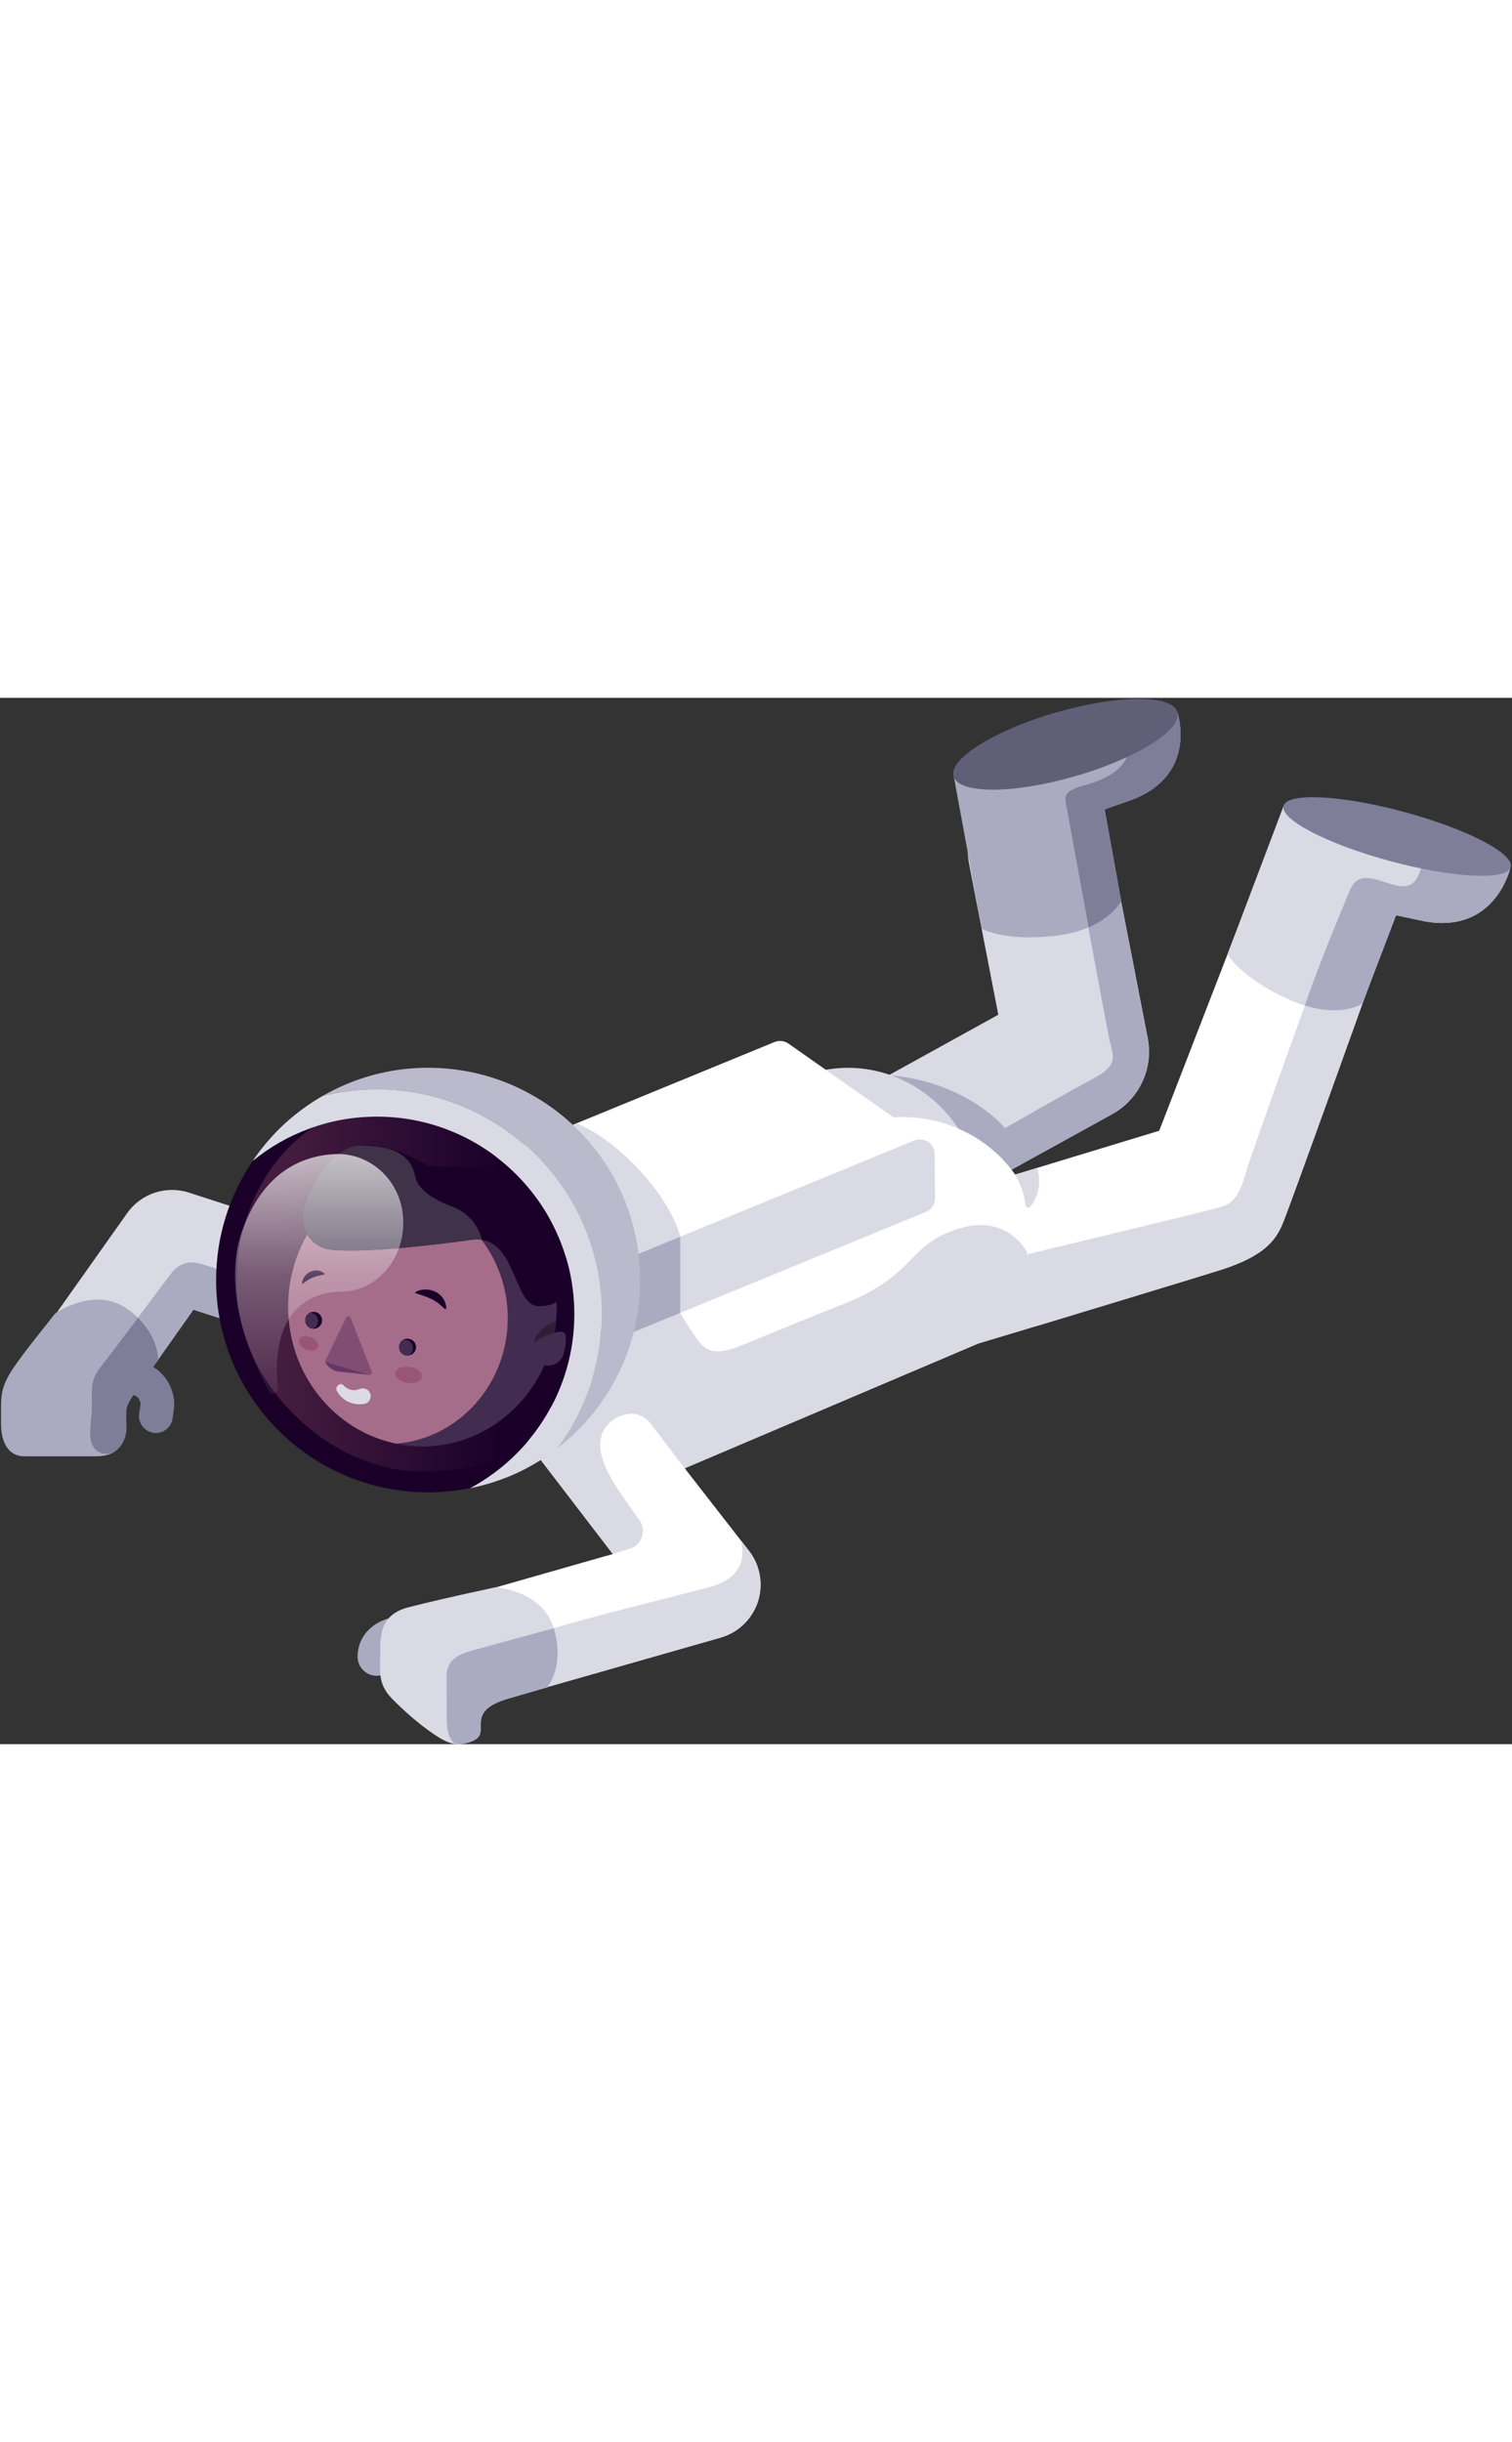         <svg
          width="500px"
          class="astronaut"
          viewBox="0 0 1167 807"
          xmlns="http://www.w3.org/2000/svg"
        >
          <rect x="0" y="0" width="1167" height="807" fill="#333333" stroke="none"/>
          <defs>
            <linearGradient x1="99.997%" y1="50%" x2=".002%" y2="50%" id="a">
              <stop stop-color="#DC818F" stop-opacity="0" offset="22.69%" />
              <stop stop-color="#DC818F" offset="86.98%" />
            </linearGradient>
            <linearGradient
              x1="49.987%"
              y1=".002%"
              x2="49.987%"
              y2="99.977%"
              id="b"
            >
              <stop stop-color="#FFF" offset=".129%" />
              <stop stop-color="#FFF" stop-opacity=".4" offset="50.46%" />
              <stop stop-color="#FFF" stop-opacity=".1" offset="97.9%" />
            </linearGradient>
          </defs>

          <g fill="none" fill-rule="evenodd">
            //leg right
            <g class="leg-right">
              <path
                d="M858.4 321.1L767 371.5l-86.5 47.7c-8.4 4.6-17.5 6.8-26.4 6.8-19.3 0-38.1-10.2-48.1-28.4-14.6-26.5-5-59.9 21.5-74.5L657 307l52.3-28.8 61.2-33.8L748 128.2c-5.8-29.7 13.6-58.5 43.4-64.3 13.3-2.6 26.5-.1 37.5 6.1 13.5 7.6 23.6 20.9 26.8 37.3l30.2 155.4c4.4 23.3-6.6 46.9-27.5 58.4z"
                fill="#DADAE5"
              />
              <path
                d="M858.4 321.1L767 371.5c-23.2-7.8-55.3-19.1-75-26.6-14.7-5.6-28.9-22.1-35.1-37.9l29.1-16c60.8 5.1 89.7 40.9 89.7 40.9s48.3-27.8 68.3-38.3c20-10.5 15-18 12.5-28.9-1.2-5.3-8.8-46.3-16.5-87.6 17.8-7.6 24.4-18.7 25.2-20.1l20.5 105.7c4.6 23.3-6.4 46.9-27.3 58.4z"
                fill="#AAAAC1"
              />
              <path
                d="M873.8 78.6L852.6 86l12.8 70.8s0 .1-.1.2l-9.6-49.7c-3.2-16.4-13.4-29.6-26.8-37.3-9.3 4-6.7 8.8-5.3 16.5.8 4.6 8.7 47.8 16.6 90.5-6.8 2.9-15.2 5.3-25.5 6.5-39.4 4.6-56.9-5.4-56.9-5.4l-22-119.4L878 19.5l30.7-8.5s16.4 47.9-34.9 67.6z"
                fill="#AAAAC1"
              />
              <path
                d="M873.8 78.6L852.6 86l12.8 70.8s-6.2 12.1-25.2 20.3c-7.9-42.8-15.8-86-16.6-90.5-1.6-9-4.9-14 11.1-18.5 41-10.5 37.5-31 36-37l7.5-11.5 30.7-8.5c-.2-.1 16.2 47.8-35.1 67.5z"
                fill="#7E7E99"
              />
              <path
                d="M869.5 45.8c-11.6 5.4-25.2 10.5-40 14.7-47.7 13.8-89.5 13.7-93.5.1-3.7-12.9 28.2-33.4 72.4-47.4 0 0 1.2-.3 2.4-.7 1.5-.5 3-.9 4.5-1.3C863-2.6 904.9-2.6 908.8 11c2.6 9.4-13.4 22.9-39.3 34.8z"
                fill="#5F5F77"
              />
            </g>
            //body
            <g>
              <path
                d="M756.5 387.6c-.9-68.7-67.9-118.7-133.1-97.2-1.6.5 133.1 97.2 133.1 97.2z"
                fill="#DADAE5"
              />
              <path
                d="M755 498l-227 96.3s-34.2-15.1-49-50.1c-22.2-52.4-24.8-133.4 6.9-147.9 11-5.1 22.6-10.3 34.6-15.5 48.7-21.2 103.7-42.7 147.8-53.9 45.7-11.6 91 6.2 115.2 40.8 0 0 6.8 10.3 8.1 23.8 1.3 13.5 10.6 92.3 10.6 92.3L755 498z"
                fill="#FFF"
              />
              <path
                d="M793.6 429s-14.5-31.1-52.3-20c-42 12.3-32.4 35.8-91.2 58.9-21 8.3-49.6 19.9-76.9 31.3v-.1c-22.5 9.6-29.3 3.7-35.3-4.6-7.6-10.6-12.9-20.1-12.9-20.1l-38.7 15.9s-11.6 18.7-4.1 37.2c7.5 18.5 20.5 32.8 20.5 32.8l15 19.9c.8 1.2 1.7 2.5 2.7 3.7l8.1 10.4L755 498l47-14.1-8.4-54.9z"
                fill="#DADAE5"
              />
              <path
                d="M721.7 385.8c.1 4.7-2.7 8.9-7.1 10.7l-194.5 79.9-7.1 2.9-23.2 9.5-4.2 1.7-11.1 4.5c-4.5 1.9-9.5-1.4-9.6-6.3l-.2-34c0-2.2-1.1-4.3-2.9-5.5l-104.7-73.5c-4.5-3.2-3.7-10 1.4-12l50.3-20.7 12.5-5.1 29.7-12.2 7.8-3.2 138.9-57c3.6-1.5 7.7-1 10.9 1.2l108 75.8c3 2.1 4.7 5.5 4.8 9.1l.3 34.2z"
                fill="#FFF"
              />
              <path
                d="M721.7 385.8c.1 4.7-2.7 8.9-7.1 10.7l-204.5 84-26.6 10.9-9.1 3.7c-4.5 1.9-9.5-1.4-9.6-6.3l-.2-34c0-2.2-1.1-4.3-2.9-5.5l3.3 2.3c-4.4-3.2-3.7-10 1.4-12l15.8-6.5 31.8-13 191.7-78.7c3.6-1.5 8-.8 10.9 1.2 2.9 2.1 4.7 5.5 4.8 9.1l.3 34.1z"
                fill="#DADAE5"
              />
              <path
                d="M525 474.4l-41.4 17c1.2-8.2 1.8-16.6 1.8-25.1 0-11.4-1.1-22.4-3.2-33.2l42.8-17.6v58.9z"
                fill="#AAAAC1"
              />
              <path
                d="M481.8 433.3c-9.1-38.2-30.8-71.6-60.5-95.4l23.6-9.7c28.3 10.8 70 51.3 80.2 87.3l-43.3 17.8z"
                fill="#DADAE5"
              />
            </g>
            //leg left
            <g class="leg-left" transform="translate(783 64)">
              <path
                d="M.4 303.7s0 .1 0 0l17.2-5.2 94.1-28.6L171 116.8S191.8 79 240.2 93c5.3 1.5 9.8 3.3 13.8 5.3 32.5 16.4 24.4 46.1 24.4 46.1s-66 184.4-71.5 197.3c-5.5 12.9-14.3 24.6-46.5 35.1-20.8 6.8-142.2 43.3-142.2 43.3L.4 303.7z"
                fill="#FFF"
              />
              <path
                d="M382.7 67.2s-11.3 51-66 41.2l-22.2-4.7-25.9 67.9s-15 9.2-41.1 2.6c-5.2-1.3-10.7-3.2-16.7-6-36.4-16.6-46.4-34.4-46.4-34.4l43.4-114.7 132.4 36.4 42.5 11.7z"
                fill="#DADAE5"
              />
              <path
                d="M10.6 365s141.6-34.1 146.7-35.7c7.3-2.3 14.7-3.7 21-26 5.5-19.5 53.1-149.2 68-192.3 32.5 16.4 32.1 33.5 32.1 33.5s-66 184.4-71.5 197.3c-5.5 12.9-14.3 24.6-46.5 35.1L19.1 420c-15.9-11.7-20.6-33.3-11-50.5l2.5-4.5"
                fill="#DADAE5"
              />
              <path
                d="M382.7 67.2s-11.3 51-66 41.2l-22.2-4.7-25.9 67.9s-14.4 10.9-44.5 1.7c15.4-44 31.9-81.5 33.8-86.6 3.9-10.1 8.7-15 25.7-9.3 17 5.7 25.7 7.7 30.7-12 1.7-6.8 12.5-9.4 25.8-9.8l42.6 11.6z"
                fill="#AAAAC1"
              />
              <ellipse
                fill="#7E7E99"
                transform="rotate(-74.93 295.346 42.94)"
                cx="295.346"
                cy="42.942"
                rx="19.7"
                ry="90.8"
              />
              <path
                d="M12.3 328.4c-1.2 1.5-3.6.8-3.8-1.1-.6-5.3-2.4-14.2-8-23.5l17.1-5.2c1.8 6 3.6 18.3-5.3 29.8z"
                fill="#DADAE5"
              />
            </g>
            //arm left
            <g class="arm-left">
              <path
                d="M584.9 697.3c-4.4 13.3-15.1 23.6-28.6 27.5L422.4 763l-33.3 9.5c-3.9 1.1-7.8 1.6-11.7 1.6-12.2 0-23.8-5.4-31.8-14.4-.3-.3-.5-.6-.8-.9-3-3.6-5.4-7.7-7.1-12.2-.4-1.1-.8-2.1-1.1-3.2-2.7-9.6-1.9-19.4 1.6-27.9 4.8-11.5 14.6-20.8 27.5-24.5l16-4.6 85.5-24.4h.2l5.6-1.6-.1-.1-60.8-79.3-.1-.1c-14.1-18.5 3.6-26.6 22.2-40.8l36.7-19.8 101 129.7 6.4 8.2c8.5 11.1 11 25.8 6.6 39.1z"
                fill="#FFF"
              />
              <path
                d="M345.4 718.6l-7.2-3.2-14.3-6.3c-7.1-3.1-17-1.3-23.7.8-2.8.9-5 1.8-6.2 2.3-11.5 5.6-18 15.6-18 27.4 0 8.1 6.6 14.7 14.7 14.7 1 0 2-.1 3-.3 6.7-1.4 11.7-7.3 11.7-14.4 1.2-1.3 5.7-2.5 8.7-2.8l19.5 8.6c1.4.6 2.8 1 4.1 1.1 3 .4 6-.2 8.6-1.6.5-.2 1-.5 1.4-.8 1.5-1 2.8-2.3 3.9-3.9.5-.7.9-1.5 1.3-2.3.5-1.1.8-2.2 1-3.3 1.2-6.4-2.2-13.1-8.5-16z"
                fill="#AAAAC1"
              />
              <path
                d="M422.4 763c-.1.2-.2.2-.2.2l-28.8 8.3c-20.6 5.8-22.3 13.4-22.3 20.2 0 7.1.3 10.9-9.3 13.9-3.2 1-6 1.3-9 1.3-4.5 0-9.2-1.9-16-6.3-15.1-9.8-28.1-22.5-32.9-27.3-5.1-5.1-9.2-10.3-10.3-19.4-.2-1.6-.3-3.3-.3-5.2 0-5.2.2-6.7.2-15.9 0-8 .9-16.6 6.6-23 3.2-3.5 7.8-6.4 14.6-8.2 14-3.6 33.4-8.2 66.9-15.4.3-.1.6-.1.9-.2 0 0 34.4 2.3 44.2 29.4.3.8.6 1.7.8 2.6 8 27.5-3.4 42.9-5.1 45z"
                fill="#DADAE5"
              />
              <path
                d="M427.4 717.5c39.3-11.4 89.2-23.4 119.5-31.4 25-6.6 28.5-21.7 25-36.1l6.4 8.2c8.5 11.1 11 25.8 6.6 39.1s-15.1 23.6-28.6 27.5L422.4 763c-.1.2-1.3-2.1-1.3-2.1l6.3-43.4z"
                fill="#DADAE5"
              />
              <path
                d="M363.7 735c-11.3 3.2-19 8.1-19 19.4 0 11.3.1 32.6.1 32.6s-.7 17.8 8 20c2.9 0 5.8-.3 9-1.3 9.6-3 9.3-6.7 9.3-13.9 0-6.8 1.6-14.4 22.3-20.2l28.8-8.3.2-.2c1.7-2.1 13.1-17.5 5.2-44.8-.1-.2-.1-.4-.2-.7L363.7 735z"
                fill="#AAAAC1"
              />
              <path
                d="M486.3 490.3l-74.1 90.6c0 .1 60.8 79.4 60.8 79.4l13-4c9.8-3 13.5-15 6.9-22.9l-11.1-15.8c-11-15.7-27-40.1-13.2-56.5 3.2-3.8 7.5-6.4 12.1-7.8 9.1-2.8 16.6-.1 22 7.1 0 0 6.7-19.1 6.7-40 0-21.1-23.1-30.1-23.1-30.1z"
                fill="#DADAE5"
              />
            </g>
            //arm right
            <g class="arm-right">
              <path
                d="M32.3 563.9c7.4 5.3 16 7.8 24.4 7.8 4.4 0 8.8-.7 13-2 8.5-2.7 16.1-8.1 21.7-15.9l57.9-81.9 71.9 23.3 63.8 20.6c22.3 7.2 46.2-5 53.4-27.3 7.2-22.3-5-46.2-27.3-53.4l-165.3-53.5c-17.7-5.7-37 .7-47.7 15.9l-76 107.3c-13.5 19.1-8.9 45.5 10.2 59.1z"
                fill="#DADAE5"
              />
              <path
                d="M154.2 436.3L255 467.1s-14 11.8-33.9 28l-71.9-23.3-27.2 38.7c0-2.2-.6-17.8-15.6-32.4 9.5-12.6 19.4-25.7 26.1-34.7 5-6.7 13.7-9.5 21.7-7.1z"
                fill="#AAAAC1"
              />
              <path
                d="M.8 547.2v12.7c0 15.5 6.5 25.1 17.9 25.1h56c3.7 0 6.8-.7 8.2-1.1 8.1-2.1 14.7-10.3 14.7-21.4 0-2.5-.4-4-.3-7.9.1-6.6-.5-7.5 5.5-16.9.1-.2.3-.4.4-.7 0 0 1.6-2.2 3.8-5.2l15.1-21.3c0-2.2-.6-17.8-15.6-32.4-2.5-2.4-5.4-4.9-8.9-7.2-25.4-17.3-55.1 4-55.1 4-21.6 27.3-20.3 25.5-28.9 37.3C2.1 528 .8 535.1.8 547.2z"
                fill="#AAAAC1"
              />
              <path
                d="M74.2 580.2c4.9 4.3 12.3 3.6 16.9-1 3.9-3.9 6.5-9.7 6.5-16.9 0-2.5-.4-3.9-.3-7.8.1-6.6-.5-7.4 5.5-16.8.1-.2.3-.4.4-.6 0 0 1.6-2.2 3.8-5.2l15.1-21.3c0-2.2-.6-17.8-15.6-32.4-12.4 16.5-24.3 32.2-28 36.8-8.7 10.9-7.6 16-7.6 33-.2 12-4.3 25.5 3.3 32.2z"
                fill="#7E7E99"
              />
              <path
                d="M122.8 566.8c5.3-1.1 9.6-5.3 10.4-10.9l1.1-8c0-.3.1-.6.1-1 .7-9.7-3.5-20-10.7-26.7-7.5-7-17.7-9.9-28.7-8.4-7.1 1-12.1 7.6-11.1 14.8 1 7.1 7.6 12.1 14.8 11.1 4.8-.7 6.7 1.1 7.3 1.6 1.6 1.5 2.5 3.9 2.5 5.5l-1.1 7.3c-1 7.1 3.9 13.7 11.1 14.8 1.4.2 2.9.2 4.3-.1z"
                fill="#7E7E99"
              />
            </g>
            //helmet
            <g>
              <path
                d="M443.3 475.3c0 58-32.6 108.5-80.4 134.2-10.5 2.1-21.3 3.3-32.4 3.3-90.4 0-163.7-73.3-163.7-163.7 0-34 10.4-65.6 28.2-91.8 26.2-21.4 59.6-34.2 96-34.2 84-.1 152.3 68.2 152.3 152.2z"
                fill="#1A0029"
              />
              <path
                d="M291 301.9c-14.4 0-28.5 1.8-41.9 5.1 24-13.8 51.7-21.7 81.3-21.7 90.4 0 163.7 73.3 163.7 163.7 0 53.1-25.3 100.3-64.5 130.2 21.8-29 34.7-65 34.7-104 .1-95.5-77.7-173.3-173.3-173.3z"
                fill="#BABACC"
              />
              <path
                d="M291 323c-36.4 0-69.8 12.8-96 34.2 6.1-9 13.1-17.4 20.9-25.1 9.9-9.7 21.1-18.2 33.2-25.1 13.4-3.3 27.4-5.1 41.9-5.1 95.6 0 173.4 77.8 173.4 173.4 0 39-12.9 75-34.7 104-9.4 7.2-19.5 13.3-30.3 18.4-11.5 5.3-23.7 9.3-36.5 11.9 47.8-25.7 80.4-76.2 80.4-134.2C443.3 391.3 375 323 291 323z"
                fill="#DADAE5"
              />
              <path
                d="M16.6 167c0 77.7 72.6 144.7 142.8 144.7 28.1 0 54.8-4.4 77.2-18 38.3-44.9 43.7-84.4 39.7-122.4-3.8-25.5-15.7-71.2-66.3-107.3-46.3-31.5-97.5-29.9-134.9-17.6C37 73.2 16.6 117 16.6 167z"
                fill="url(#a)"
                opacity=".22"
                transform="translate(166 285)"
              />
            </g>
            //face
            <g class="face" transform="translate(181 344)">
              <path
                d="M248.7 125.6c0 4.9-.3 9.6-.9 14.3-1.6 12.4-5.2 24.2-10.5 34.9-17.2 34.8-52.1 58.6-92.2 58.6-6.9 0-13.7-.7-20.3-2.1-47.6-9.8-83.4-53.3-83.4-105.7 0-29.4 11.4-56.1 29.8-75.6 18.8-19.9 45-32.2 73.9-32.2 57.2 0 103.6 48.3 103.6 107.8z"
                fill="#422C4F"
              />
              <path
                d="M41.4 125.6c0 52.3 35.8 95.9 83.4 105.6 48.2-3.9 86.1-45.7 86.1-96.8 0-53.7-41.9-97.2-93.5-97.2-16.8 0-32.6 4.6-46.3 12.7-18.4 19.6-29.7 46.2-29.7 75.7z"
                fill="#A56D8A"
              />
              <path
                d="M76.7 81.9c28.1 2.1 79.2-4.2 106-7.9 3.1-.4 5.8-.4 8.3 0 26.6 4.3 25.2 51.2 43.7 51.2 34 0 16.7-36.1 16.4-38.2-9.2-61-49.7-70.2-100.7-69.8-1.2 0-31.2-19.5-55.3-15.9-1.5.2-3.1.5-4.5 1C74.3 7 58.6 31.1 54 47.5c-4.2 15.1 2 32.8 22.7 34.4z"
                fill="#1A0029"
              />
              <path
                d="M76.7 81.9c28.1 2.1 79.2-4.2 106-7.9 3.1-.4 5.8-.4 8.3 0-3-12.9-13.1-22-22.7-25.5s-26.4-11.1-28.8-23.3C136.2 8.3 121.8.8 95.2 1.3c-1.5.2-3.1.5-4.5 1-16.3 4.7-32 28.8-36.6 45.2-4.3 15.1 1.9 32.8 22.6 34.4z"
                fill="#3F3249"
              />
              <g class="eye-left">
                <path
                  d="M140.1 156.8c0 3.2-2.4 5.9-5.5 6.4-.3.1-.7.1-1.1.1-3.6 0-6.5-2.9-6.5-6.5 0-2.4 1.3-4.4 3.1-5.6 1-.6 2.1-.9 3.4-.9 3.7-.1 6.6 2.9 6.6 6.5z"
                  fill="#1A0029"
                />
                <path
                  d="M137.8 157.6c0 2.4-1.3 4.4-3.2 5.6-.3.1-.7.1-1.1.1-3.6 0-6.5-2.9-6.5-6.5 0-2.4 1.3-4.4 3.1-5.6.3-.1.7-.1 1.1-.1 3.7 0 6.6 2.9 6.6 6.5z"
                  fill="#422C4F"
                />
              </g>
              <g class="eye-right">
                <path
                  d="M67.6 136.1c0 3.6-2.9 6.5-6.5 6.5h-.5c-3.4-.2-6-3.1-6-6.5 0-2.7 1.6-5 3.9-6 .8-.4 1.7-.5 2.6-.5 3.6 0 6.5 2.9 6.5 6.5z"
                  fill="#1A0029"
                />
                <path
                  d="M64.5 136.6c0 2.7-1.6 5-3.9 6-3.4-.2-6-3.1-6-6.5 0-2.7 1.6-5 3.9-6 3.4.3 6 3.1 6 6.5z"
                  fill="#422C4F"
                />
              </g>
              <path
                d="M86.1 134.2l-15.8 32.6c-.6 1.2.1 2.5 1.3 2.9l31.8 8.5c1.6.4 3-1.2 2.4-2.7l-16-41c-.6-1.8-2.9-1.9-3.7-.3z"
                fill="#824D72"
              />
              <path
                d="M70.1 168.2c2 4.2 6 7 10.7 7.5l22.6 2.4-33.3-9.9z"
                fill="#663466"
              />
              <path
                d="M139.9 114.2c.8-.5 2-1 3.6-1.4 1.5-.4 3.4-.6 5.4-.4.5 0 1 .1 1.5.2s1 .2 1.6.3c1 .3 2.1.7 3.1 1.2l1.5.8c.5.3.9.7 1.3 1 .9.6 1.6 1.5 2.3 2.2.7.7 1.2 1.7 1.6 2.5.5.8.8 1.6 1 2.4.2.8.5 1.5.5 2.1.1.7.1 1.1.1 1.5 0 .9-.7 1.1-1.4.5l-.9-.9c-.4-.4-1-.8-1.5-1.3-.5-.4-1-.9-1.6-1.4-.6-.4-1.1-1-1.8-1.3-.6-.4-1.2-.9-1.9-1.3-.3-.2-.7-.4-1-.6l-1.1-.5c-.7-.4-1.5-.7-2.2-1-.8-.3-1.5-.6-2.2-.9-.8-.3-1.5-.6-2.2-.8-.7-.3-1.4-.5-2.1-.7-1.4-.5-2.5-.8-3.3-1.1-.9 0-1.1-.6-.3-1.1zM69.3 99.9c-.5-.4-1.3-1-2.2-1.4-1-.4-2.2-.8-3.6-.8h-1.1c-.4 0-.7 0-1.1.1-.7.1-1.5.3-2.2.6l-1.1.5c-.3.2-.7.4-1 .6-.7.4-1.2 1-1.8 1.5-.6.5-1 1.2-1.4 1.7-.4.6-.7 1.2-.9 1.7-.2.6-.5 1.1-.6 1.6-.1.5-.2.8-.2 1.2-.1.7.4.9.9.5.3-.2.4-.3.7-.6.3-.3.7-.5 1.1-.8.4-.3.8-.6 1.3-.9.5-.3.9-.6 1.4-.8.5-.2.9-.6 1.5-.8.2-.1.5-.2.7-.4l.8-.3c.5-.3 1.1-.4 1.6-.6.5-.2 1.1-.3 1.6-.5.5-.1 1.1-.3 1.6-.4l1.5-.3c1-.2 1.8-.4 2.4-.5.4 0 .6-.5.1-.9z"
                fill="#1A0029"
              />
              <ellipse
                fill="#995574"
                transform="rotate(-80.91 134.338 178.235)"
                cx="134.338"
                cy="178.235"
                rx="6.2"
                ry="10.4"
              />
              <ellipse
                fill="#995574"
                transform="rotate(-67.245 57.134 153.927)"
                cx="57.134"
                cy="153.927"
                rx="5.1"
                ry="7.8"
              />
              <path
                d="M84.5 186.7l.1.1s.1 0 .1.1c.1 0 .1.1.2.2.3.2.7.6 1.3 1 .3.2.6.4 1 .6.3.2.7.3 1.1.5.4.1.8.3 1.2.4l.6.2.6.1c.4.1.8.1 1.2.1H93c.4 0 .7-.1 1-.2.3 0 .6-.2.9-.2.3-.1.5-.1.8-.2.2-.1.4-.2.6-.2.3-.1.5-.2.5-.2 3.1-1.2 6.7.3 7.9 3.4 1.2 3.1-.3 6.7-3.4 7.9-.6.2-1.2.4-1.8.4 0 0-.4 0-1.1.1-.3 0-.7 0-1.2.1h-1.6c-.6 0-1.2 0-1.9-.2-.7-.1-1.4-.2-2.1-.4-.7-.2-1.4-.4-2.2-.7-.7-.3-1.4-.5-2.1-.9l-1-.5-.9-.6c-.6-.4-1.2-.9-1.7-1.3-.5-.5-1-.9-1.4-1.3-.4-.4-.8-.9-1.2-1.3-.7-.8-1.2-1.6-1.5-2.1-.2-.3-.3-.5-.4-.7l-.1-.2c-1-1.5-.6-3.5.9-4.5 1.5-1.4 3.5-1 4.5.5z"
                fill="#DBDAE5"
              />
              <path
                d="M248.1 137c-1.4 31.1-15.1 22.5-15.1 22.5-1.5-2.3-2.1-5.1-1.6-8 .9-5.2 10.3-13.4 16.7-14.5z"
                fill="#2F1E38"
              />
              <path
                d="M254.2 161.4c-1.5 6.3-7.4 10.6-14.3 9.5-6.9-1.1-11.5-7.2-10.4-13.5 1.1-6.4 14.6-11.6 21.4-12.5 6.2-.8 5.6 6.7 3.3 16.5z"
                fill="#422C4F"
              />
              <path
                class="reflect"
                d="M6.8 64.7C23 21.8 51.8 9.2 77.5 7.9c26-1.3 49.8 18.8 52.5 47.3C133.1 87 110.3 114 82.5 114c-23.8 0-55 14.5-49.1 74.1.4 4.3-4.8 6.2-6.8 2.5C-10.2 122.9.7 80.8 6.8 64.7z"
                fill="url(#b)"
                opacity=".7"
              />
            </g>
          </g>
        </svg>